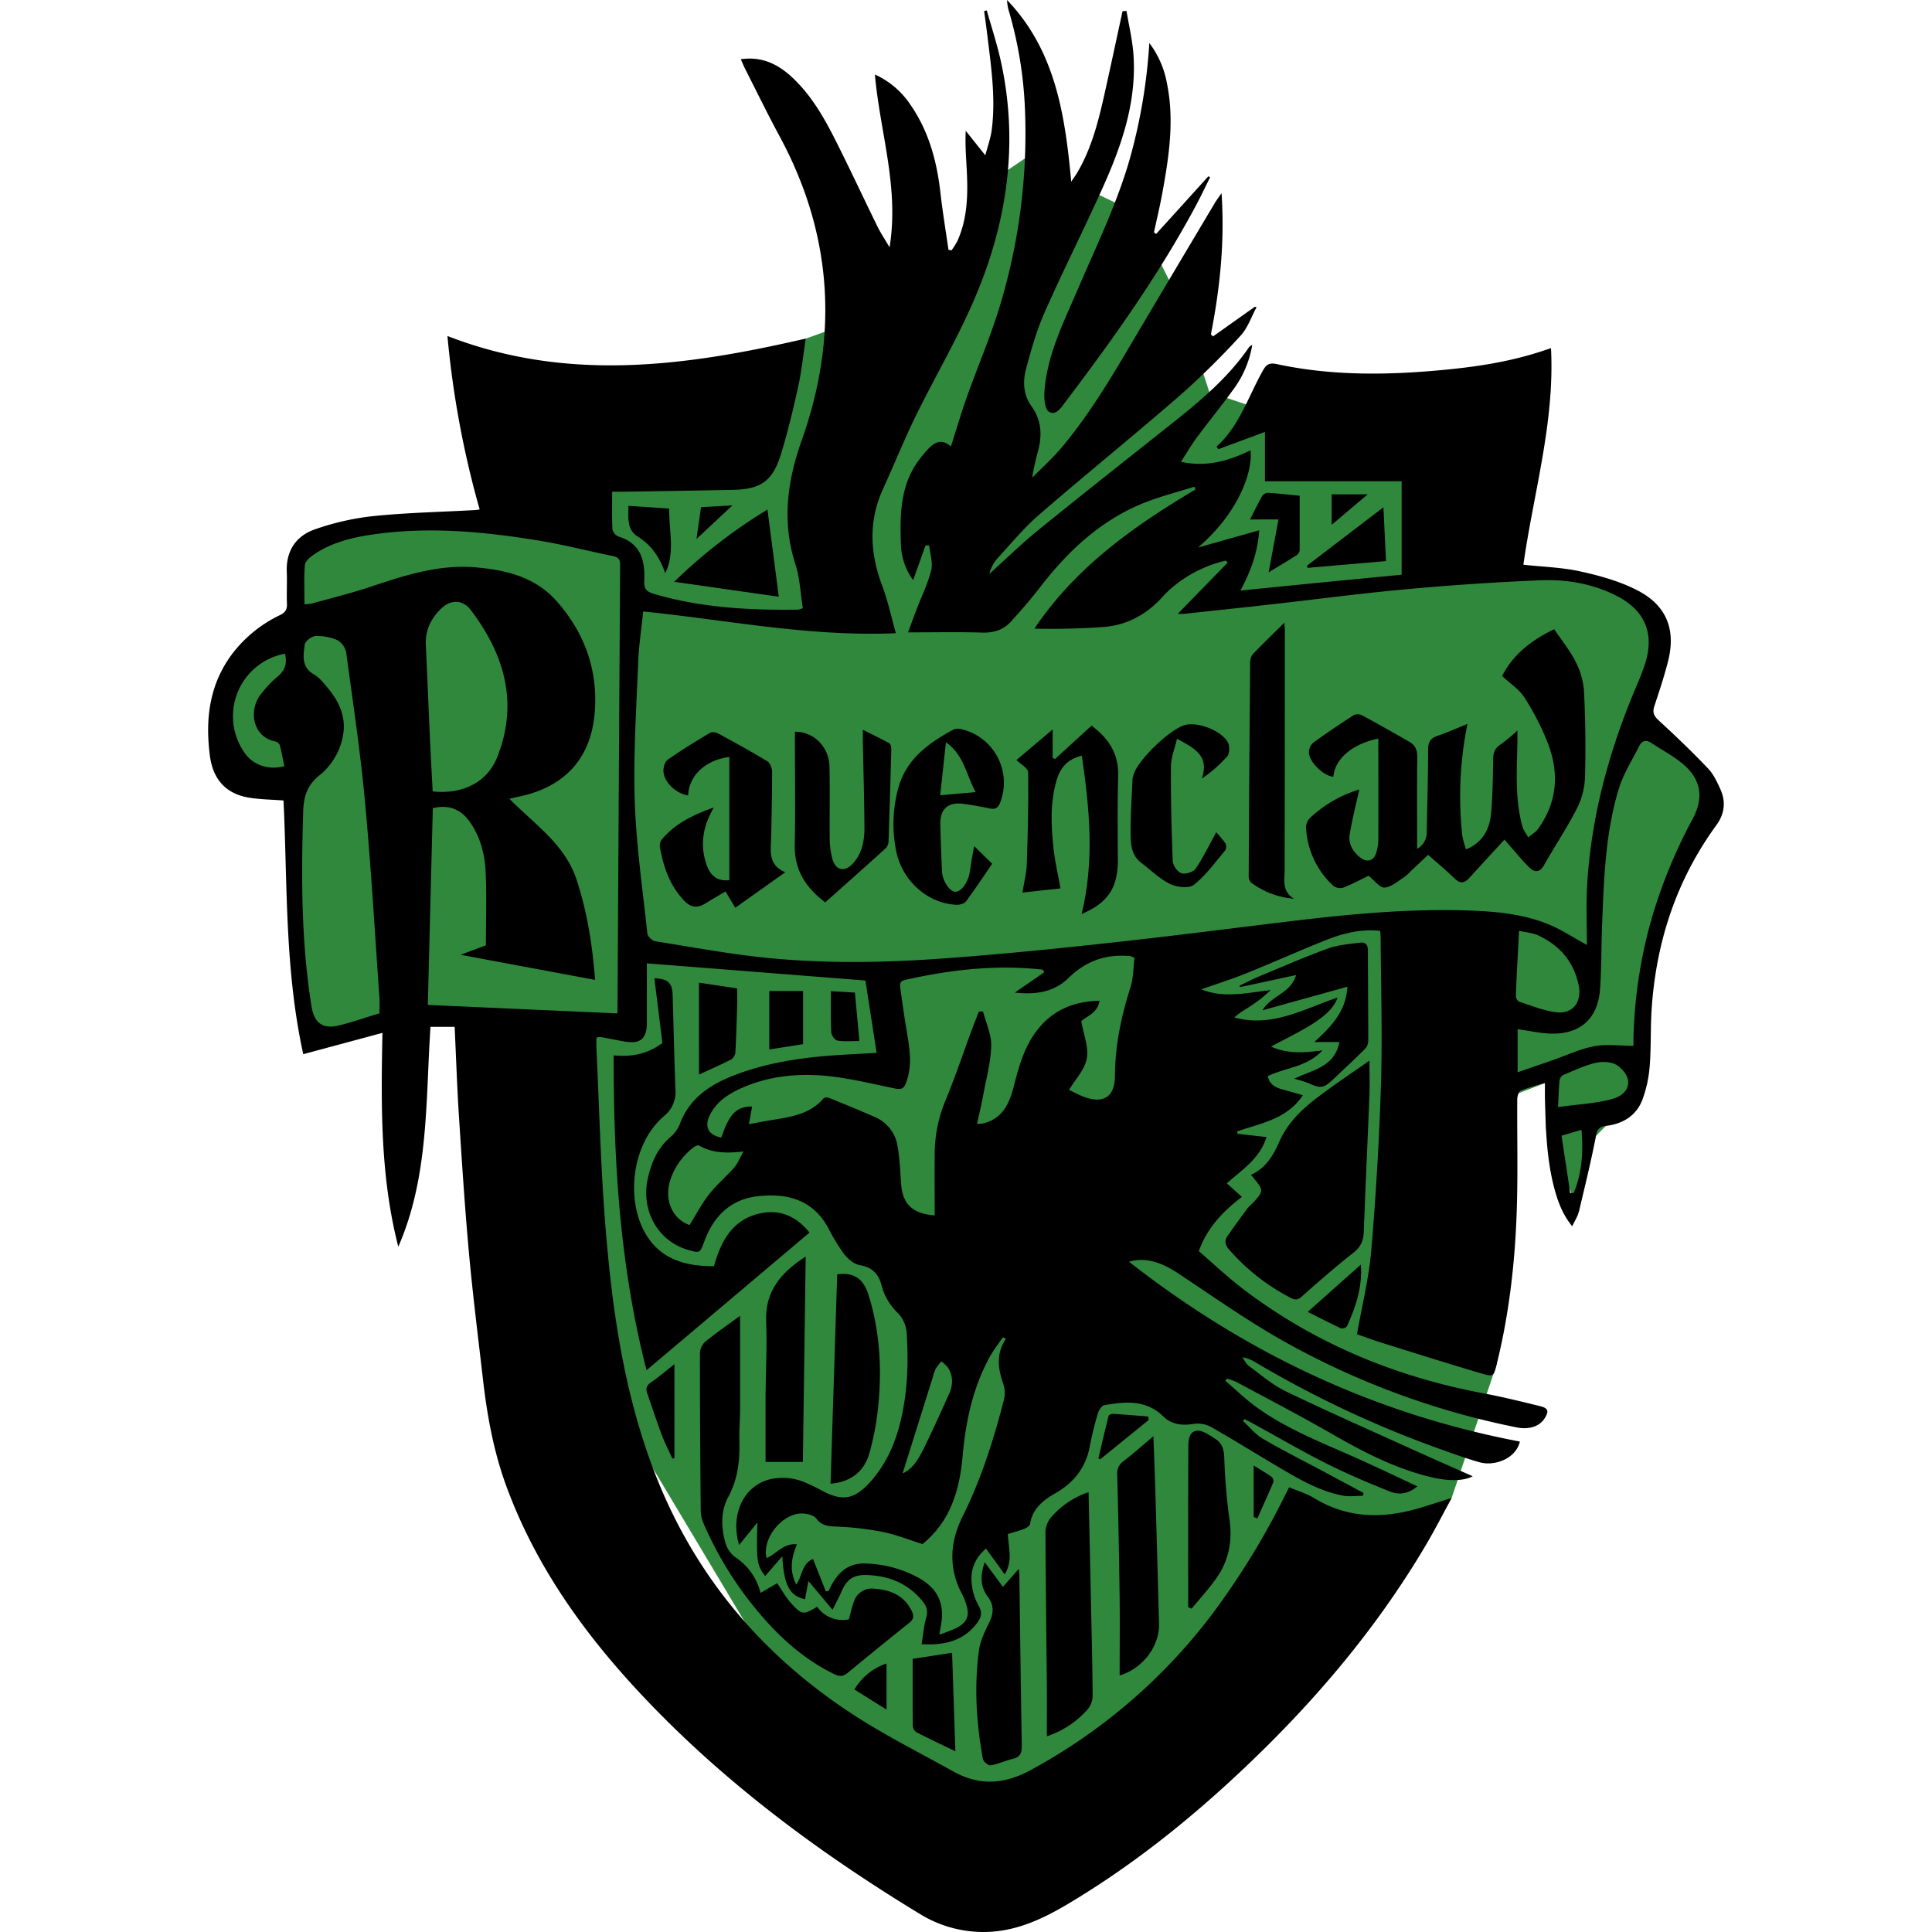 <svg id="Ebene_1" data-name="Ebene 1" xmlns="http://www.w3.org/2000/svg" viewBox="0 0 800 800"><defs><style>.cls-1{fill:#30883c;}</style></defs><polygon class="cls-1" points="210.11 156.51 318.52 148.04 333.64 140.22 373.75 125.8 404 105.69 413.68 72.86 432.43 60.16 443.56 75.22 469.76 87.69 488.55 124.75 500.76 162.36 526.45 170.97 598.64 170.97 614.94 223.43 630.8 233.83 684.94 249.22 680.59 299.93 712.34 326.67 683.66 381.21 681.96 449.08 660.86 470.35 653.75 501.84 640.21 467.84 639.75 448.48 613.88 458.41 619.8 564.75 601.1 620.24 454.77 750.51 343.91 731.01 210.11 507.24 193.21 420.19 125.97 431.16 117.49 331.46 91.88 315 96.25 270.66 118.36 263.34 125.97 223.43 176.3 216.2 203.06 211 210.11 156.51"/><path d="M571.54,385.47c-8.34-.93-15.8,1.12-23,4-10.94,4.37-21.7,9.22-32.63,13.62-5.95,2.4-12.1,4.33-18.5,6.58,9.39,3.78,18.65,1.46,28.79.31-1.94,1.68-3.3,3-4.78,4.09-1.72,1.3-3.53,2.49-5.34,3.66a32.78,32.78,0,0,0-5,3.56c15.61,4.35,28.89-3.55,42.77-8.23-1.3,3.91-4.72,7.55-11.92,11.87-5,3-10.19,5.53-15.6,8.42,6.79,3.14,13.68,2.59,21.29,1.58-6.39,6.93-15.24,7.11-22.66,10.65.74,3.63,3.29,4.77,6.19,5.56,2.65.73,5.3,1.49,8.37,2.35-6.65,10-17.47,11.59-27.24,15l.17,1,12,1.34c-2.77,8.86-10,13.5-16.49,19.15l6.28,5.62c-7.63,5.89-14.23,12.47-17.84,22.48,6.12,5.25,12.37,11.2,19.23,16.35,29.44,22.14,62.6,35.77,98.72,42.53,7.84,1.47,15.6,3.39,23.36,5.29,3.42.84,3.75,2.12,1.87,5.08-2.12,3.35-6.48,4.76-11.58,3.72a329.36,329.36,0,0,1-96.65-35.79c-15-8.48-29.16-18.46-43.51-28-6.88-4.59-13.61-6.79-20.34-4.81,48.53,38,102,63.09,161.84,74.47-1.6,7.09-10.52,10.33-16.7,8.57s-12-3.94-18-6.07a439.15,439.15,0,0,1-74.59-35.21,15.53,15.53,0,0,0-5.61-2.2c.87,1.21,1.51,2.73,2.65,3.57,5,3.66,9.79,7.87,15.31,10.53,17.71,8.52,35.7,16.46,53.6,24.58,7.84,3.56,15.74,7,23.82,10.6-3.71,2-10,2.09-17.09.4-15-3.55-28.44-10.59-41.7-18.21-12.86-7.38-26-14.22-39.09-21.25a27.81,27.81,0,0,0-3.84-1.38l-.69.93c4.36,3.71,8.49,7.74,13.12,11.07,13.09,9.41,28.15,15,42.72,21.6,7.73,3.48,15.38,7.15,23.65,11-3.81,3.25-7.71,3.59-11.18,2.21-8.92-3.53-17.8-7.3-26.38-11.6-10.2-5.12-20.07-10.9-30.1-16.39-1.29-.71-2.61-1.38-3.92-2.07l-.65.79c2.72,2.49,5.12,5.53,8.23,7.35,8.08,4.74,16.48,8.95,24.75,13.37q8.49,4.54,17,9.12c-.12.38-.23.76-.35,1.15-2.77,0-5.63.44-8.3-.08-10.4-2-19.31-7.54-28.27-12.82s-17.58-10.71-26.54-15.75a11.72,11.72,0,0,0-7.09-1.1c-4.72.74-9,.22-12.43-3.13-7.14-7-15.69-6.14-24.33-4.66-1.06.18-2.29,2-2.66,3.21a126.32,126.32,0,0,0-3.38,13.64c-1.59,8.93-6.61,15.24-14.29,19.63-5.12,2.94-9.48,6.37-10.49,12.73-.13.77-1.43,1.59-2.36,2-2.21.86-4.53,1.45-6.84,2.16.28,5.69,2.15,11.29-1.32,16.68l-7.71-10.65c-5.23,4.46-6.81,9.89-5.69,16.11a22.32,22.32,0,0,0,2.61,7.5c1.77,3,1,5.2-.88,7.55-5.81,7.37-13.7,8.92-22.71,8.42.63-3.83.88-7.41,1.86-10.78s.06-5.27-2.09-7.75c-5.74-6.6-12.94-9.55-21.43-10.06-6.45-.38-9.27,1.39-11.77,7.36-.86,2.06-2,4-3.44,7l-10-11.92-1.4,7.55c-6.32-1.42-8.78-5.74-9.41-17.81l-7.1,8.18c-3.41-4.41-3.62-5.84-3.24-22.14l-7.55,9.3c-3.78-12.61,1.91-24.54,12.78-27.21a23.7,23.7,0,0,1,15.26,1.63c2.09.9,4.13,1.94,6.14,3,8.57,4.65,13.57,3.75,20.13-3.54C367.21,606,371,597,373.21,587.2c2.63-11.63,3-23.45,2.22-35.27a13.26,13.26,0,0,0-3.5-8.09,24.11,24.11,0,0,1-6.88-11.56c-1.26-4.75-3.84-7.56-9.06-8.42-2.41-.4-4.95-2.62-6.56-4.69a80.33,80.33,0,0,1-6.49-10.75c-6.46-11.78-17.15-14.47-29.27-13.07-11.21,1.29-18.18,8.29-22,18.62-1.84,5-1.81,5-6.89,3.54-12.36-3.63-19.49-16.25-16.52-29.57,1.49-6.66,4.11-12.75,9.61-17.33a14,14,0,0,0,3.8-5.61c3.92-10.05,11.85-15.52,21.34-19.35,12.5-5,25.6-7.25,38.92-8.39,6.82-.58,13.66-.85,21.06-1.3-1.6-10.34-3.17-20.44-4.64-29.95l-90.5-7.11c0,7.93,0,16.29,0,24.66,0,6.61-2.78,8.89-9.33,7.7-3.24-.59-6.47-1.25-9.71-1.83a7.45,7.45,0,0,0-1.85.22c0,1.39-.06,2.75,0,4.09,1.13,23.88,1.72,47.8,3.55,71.63,2.71,35.12,7.5,70,20.09,103.17,16.31,43,44.49,76.67,82.92,101.6,13.28,8.61,27.52,15.75,41.38,23.46,10.69,5.95,21.06,5.25,31.83-.62a233.42,233.42,0,0,0,75.66-65.2A316.51,316.51,0,0,0,532,619.41c.51-1,1-2,1.82-3.55,3.51,1.49,7.19,2.55,10.34,4.47,14.49,8.87,29.62,8.52,45.16,3.66,3.61-1.12,7.21-2.28,11.81-3.75-3.75,6.89-6.94,13.13-10.48,19.15C569.68,675,543.14,706,513.11,734.11c-21.76,20.39-45,38.83-70.7,54.15-11.7,7-23.84,12.49-38,11.66A50.1,50.1,0,0,1,381,792.59c-42.1-25.58-81.44-54.73-115.3-90.76-23.94-25.49-44-53.52-56.14-86.72-5.21-14.3-7.88-29.12-9.6-44.16-2-17.41-4.2-34.81-5.79-52.27-1.7-18.74-2.91-37.52-4.12-56.29-.79-12.3-1.2-24.61-1.79-37.2h-10c-2.07,30.68-.6,61.9-13.33,91.05-7.47-29-7.18-58.46-6.57-88.55l-32.79,8.83c-7.75-35.37-6.51-70.3-8.17-105.06-4.85-.37-9.54-.41-14.12-1.14C93.64,328.79,88.2,322.8,86.92,313c-2-15.26-.23-29.7,9.33-42.37a54.14,54.14,0,0,1,19.68-15.93c2.13-1.06,3-2.27,2.89-4.65-.17-4.44.1-8.91-.07-13.35-.33-8.65,3.88-14.78,11.54-17.47a107.59,107.59,0,0,1,24.35-5.53c13.89-1.42,27.9-1.7,41.86-2.48.6,0,1.2-.15,2.12-.27a393.17,393.17,0,0,1-13.34-71.82c49.42,19.21,98.55,12.6,148.36,1.06-1.05,6.84-1.72,13.49-3.15,20-2.1,9.52-4.35,19-7.27,28.34-3.37,10.75-8.38,14.08-19.65,14.31-15.26.31-30.53.52-45.8.77-1.25,0-2.51,0-4.29,0,0,5.37-.14,10.54.12,15.68a4.3,4.3,0,0,0,2.58,2.9c9.33,2.87,11,10.2,10.59,18.4-.16,3.45,1.16,4.49,4.15,5.37,19.5,5.71,39.49,6.77,59.63,6.47a11.19,11.19,0,0,0,1.89-.61c-1-6-1.18-12.32-3.06-18.11-5.69-17.59-3.41-34.51,2.61-51.44C347.37,139,344.73,97,322.8,56.41c-4.95-9.16-9.49-18.52-14.21-27.8-.62-1.22-1.13-2.49-1.85-4.08,8.67-1.27,15.36,2,21.23,7.46,7.76,7.22,13,16.25,17.72,25.56,6.06,12,11.74,24.2,17.66,36.27,1.31,2.67,3,5.18,5,8.58,4.06-24.88-4-47.71-6.07-71.55a35,35,0,0,1,14.5,12.21c7.71,11,11.13,23.49,12.62,36.67.9,7.92,2.21,15.79,3.34,23.68l1.25.26a31.13,31.13,0,0,0,2.41-3.8c4-8.82,4.39-18.19,4-27.64-.25-5.9-.83-11.79-.51-18.07L408,64.32c1-3.83,2.2-7.1,2.64-10.46,1.74-13.26-.26-26.38-1.84-39.5-.39-3.26-.86-6.52-1.29-9.77l1.09-.28c2,7.07,4.31,14.07,5.87,21.23,7.65,34.94,2.24,68.51-12.05,100.73-6.93,15.64-15.63,30.48-23.16,45.86-4.91,10-9.08,20.39-13.7,30.54-6.05,13.31-5.28,26.52-.22,40,2.31,6.1,3.66,12.57,5.63,19.52-35.8,1.56-69.89-5.49-104.64-9-.75,7.33-1.82,14.24-2.09,21.19-.73,19-2,38.15-1.41,57.18.6,18.36,3.27,36.66,5.24,55,.13,1.21,2,3,3.27,3.19,15.78,2.52,31.54,5.46,47.43,7,24.48,2.35,49.08,1.83,73.58,0,22.93-1.69,45.82-4,68.68-6.51,24.5-2.67,48.95-5.84,73.42-8.79,25-3,50.08-5.38,75.32-4.37,10.94.44,21.85,1.61,32,5.9,5.05,2.14,9.71,5.22,15.33,8.3,0-8-.36-16,.06-23.87,1.44-27,8.12-52.82,18.19-77.83,1.94-4.82,4.14-9.55,5.76-14.48,4.13-12.58.14-22.3-11.61-28.32-10.08-5.16-21.06-7-32.16-6.48q-27.61,1.17-55.15,3.7c-18.71,1.7-37.36,4.19-56,6.28-12,1.35-24,2.62-36,3.9-.62.07-1.26,0-2.51,0l20.66-21.2-.75-.85a52.83,52.83,0,0,0-22.14,11.08,43.44,43.44,0,0,0-3.85,3.7c-6.64,7.43-14.82,12-24.79,12.72-9.43.68-18.88.89-28.48.68,17.13-25.5,41.14-42.45,66.69-57.63l-.44-1.13c-6.29,1.95-12.68,3.62-18.85,5.9-18.89,7-33,20.07-45.09,35.75-3.79,4.93-7.89,9.63-12.08,14.23-3.15,3.47-7.2,4.66-12,4.51-9.9-.3-19.8-.09-30.56-.09,1.32-3.54,2.45-6.66,3.64-9.76,2-5.32,4.62-10.49,5.95-16,.76-3.16-.49-6.8-.83-10.22l-1.5-.06-5.15,14.41a26.47,26.47,0,0,1-5.08-15.3c-.42-12.4-.18-24.74,8.06-35.18a46.72,46.72,0,0,1,3.73-4.33c2.65-2.64,5.55-3.58,8.93-.53,2.21-6.92,4.2-13.71,6.56-20.36,4.7-13.25,10.35-26.22,14.27-39.69a246.23,246.23,0,0,0,9.84-79.45,168.7,168.7,0,0,0-6.47-40.14A18.53,18.53,0,0,1,417,0c19.88,20.76,24,47.17,26.57,75.22,1.2-1.8,2-2.83,2.61-3.93,6.37-10.91,9.11-23.05,11.8-35.2,2.33-10.48,4.57-21,6.84-31.46l1.65-.09c1,6.14,2.5,12.25,2.9,18.43,1.28,19.87-5.2,38.06-13.21,55.74-7.69,17-16.1,33.65-23.63,50.7-3.31,7.48-5.56,15.49-7.68,23.43-1.38,5.22-1.12,10.71,2.27,15.37,4.09,5.62,4.43,11.73,2.82,18.17a105.36,105.36,0,0,0-2.55,11.46c4.15-4.23,8.59-8.21,12.38-12.73,12.55-15,22.19-31.88,32.1-48.61Q487.4,110.28,503,84.11c.7-1.17,1.53-2.27,2.81-4.14,1.38,20.27-.67,39.43-4.4,58.49l.87.85L519.63,127l.68.22c-2.18,4-3.67,8.63-6.68,11.85a329.39,329.39,0,0,1-25.19,24.81c-19.2,16.67-39,32.65-58.2,49.29-6.39,5.54-11.85,12.18-17.58,18.46a15.59,15.59,0,0,0-3,6c6.85-6.15,13.45-12.6,20.59-18.39,18.26-14.81,36.74-29.35,55.16-44,11.78-9.35,23.27-19,31.85-31.56.18-.27.57-.4,1.28-.88a42.61,42.61,0,0,1-7.1,17.44c-5,7.05-10.51,13.71-15.66,20.65-2.33,3.14-4.31,6.53-6.79,10.33,10.75,2.34,19.9-.45,28.83-4.74,1,9.42-5.46,26.31-21.76,40.26l25.36-7.16c-.59,9-3.47,16.88-7.77,24.95,11.63-1.16,22.72-2.28,33.81-3.37s22-2.12,32.92-3.18V199.27H523.79V178.86L504.52,186l-.78-1.06c9.61-8.64,13.14-20.86,19.24-31.56,1.32-2.32,2.51-3.31,5.65-2.63,20.94,4.52,42.14,4.64,63.38,2.92,15.46-1.25,30.82-3.21,45.66-8,1.33-.43,2.65-.87,4.56-1.51,1.61,30.7-7.22,59.87-11.43,89.68,8.08.89,16,1.09,23.64,2.78,8,1.76,16.06,4,23.3,7.69,12.47,6.3,16.4,16.54,12.84,30C689,280.44,687,286.46,685,292.48c-.8,2.5-.17,4,1.83,5.82,7,6.43,13.86,13,20.44,19.91,2.22,2.32,3.68,5.48,5.05,8.46,2.41,5.25,1.84,10.29-1.64,15.06-16.63,22.82-25,48.56-26.8,76.56-.48,7.73-.16,15.52-.78,23.24a52.1,52.1,0,0,1-2.94,13.63c-2.45,6.65-7.93,10.1-14.81,11-2.79.37-3.92,1.07-4.51,4.17-2,10.57-4.59,21-7.11,31.5-.46,1.91-1.64,3.65-2.71,5.94-4.09-5-6-10.4-7.49-16-3.18-12.29-3.52-24.87-3.8-37.46,0-1.76,0-3.53,0-5.85a96.34,96.34,0,0,0-10,3.12c-.87.36-1.46,2.36-1.47,3.62-.09,14,.24,28-.09,42-.54,22.78-2.9,45.37-8.38,67.55-1.26,5.1-1.38,5.47-6.25,4-13.85-4.07-27.61-8.44-41.39-12.74-3.62-1.13-7.17-2.47-10.24-3.54,2.05-11.76,4.93-23.25,5.92-34.9q2.91-34.17,4-68.49c.6-20.08,0-40.2-.14-60.3C571.7,387.82,571.61,386.82,571.54,385.47Zm-316,34.15a2.52,2.52,0,0,0,.15-.74q.53-92.55,1.09-185.1c0-2.27-.87-3.08-2.95-3.51-10.18-2.09-20.26-4.71-30.51-6.39-22.5-3.7-45.13-5.86-67.94-2.71-9.1,1.26-18,3.29-25.7,8.66-1.46,1-3.32,2.67-3.44,4.16-.41,5.28-.16,10.62-.16,16.23a23.32,23.32,0,0,0,3.35-.39c8-2.24,16.19-4.24,24.1-6.89,14.15-4.73,28.28-9.32,43.49-8,12.65,1.1,24.64,4,33.53,14.05,11.47,13,17,28.27,15.75,45.52-1.21,16.73-9.53,28.64-26,33.94-2.81.91-5.74,1.44-9.36,2.32,10.51,10.66,23,18.85,27.8,33.46,4.57,13.78,6.62,27.89,7.67,41.52l-55.71-10.39,10.49-3.91c0-10,.39-20.44-.13-30.8-.37-7.23-2.25-14.32-6.59-20.41-3.78-5.3-8.67-7.12-15.25-5.61-.7,27.3-1.39,54.7-2.07,81.49Zm176.82-17c-.19-.37-.38-.74-.56-1.11-19.25-2.14-38.18,0-57,4.25-2.49.56-2.16,2.15-1.95,3.72q1.08,8.11,2.39,16.19c1.25,7.65,2.83,15.27-.15,22.91-.85,2.17-1.89,2.68-4.29,2.19-9.78-2-19.56-4.48-29.47-5.34-11.68-1-23.39.25-34.32,5.14-5.51,2.46-10.54,5.73-13.23,11.48-2.18,4.67-.31,8,4.88,9,3.4-9.9,6.2-12.79,12.78-12.9-.43,2.41-.87,4.8-1.33,7.34,3.62-.66,6.84-1.29,10.07-1.81,7.7-1.24,15.38-2.44,20.87-8.9.36-.42,1.64-.4,2.31-.13,6.34,2.57,12.68,5.14,18.94,7.9a15.71,15.71,0,0,1,9.38,12.19c.89,5.11,1.09,10.35,1.47,15.53.6,8.24,4.59,12.3,13.89,13,0-8.71-.09-17.35,0-26a58.11,58.11,0,0,1,4.57-21.83c3.83-9.23,7-18.74,10.46-28.12,1.05-2.83,2.18-5.65,3.27-8.47l1.72,0c1.21,4.7,3.47,9.43,3.38,14.11-.14,6.61-1.95,13.2-3.17,19.78-.76,4.13-1.73,8.23-2.69,12.7,1.44-.14,2-.14,2.43-.25,8-1.87,10.88-8.05,12.71-15.11,2.07-8,4.17-16,9.19-22.77,6.5-8.82,15.38-12.7,26.38-12.92-.77,5.14-5.39,6.39-7.55,8.45,1,5.66,3.11,10.82,2.27,15.45s-4.67,8.56-7.34,13c1.47.7,3.47,1.8,5.57,2.64,8.36,3.39,13.41.54,13.44-8.49.05-12.63,2.63-24.64,6.41-36.58,1.26-4,1.18-8.34,1.67-12.23a11.11,11.11,0,0,0-1.62-.71c-.63-.08-1.26-.09-1.9-.13-9.3-.53-17.12,2.65-23.76,9.14-6.09,5.95-13.61,7-22.26,6.09Zm-275.24,17c0-2.65.12-4.56,0-6.45-1.92-27.12-3.47-54.28-6-81.35-1.9-20.58-5-41.05-7.75-61.54a7.67,7.67,0,0,0-3.63-5.18,20.35,20.35,0,0,0-9.12-1.72c-1.6.07-4.25,2.14-4.44,3.57-.61,4.47-1.44,9.29,3.83,12.32,2.23,1.29,4,3.54,5.69,5.58,4.72,5.65,7.67,11.9,6.36,19.58a27.38,27.38,0,0,1-9.88,16.7c-5,4.11-6.45,8.68-6.64,14.94-.79,27-.87,53.86,3.45,80.6,1.12,6.92,4.56,9.6,11.42,7.94C146,423.23,151.52,421.29,157.09,419.6Zm471.29,6.56V444c5-1.72,9.51-3.26,14-4.83,5.85-2,11.56-4.76,17.58-5.92,5.19-1,10.72-.2,16.39-.2,0-1.06,0-2.06,0-3.06a198.11,198.11,0,0,1,7.29-48.81,212.92,212.92,0,0,1,17.26-42.15c4.76-9,3.41-16.57-4.46-23-3.89-3.19-8.45-5.57-12.67-8.37-2.17-1.45-3.89-1-5,1.22-2.94,5.84-6.58,11.5-8.47,17.68-5.61,18.38-6.2,37.49-6.94,56.53-.35,8.88-.2,17.8-.86,26.66-.9,12.1-8.27,18.61-20.38,18.24C637.64,427.85,633.15,426.82,628.38,426.16ZM416.55,554.34l-1.26-.61c-1.81,2.66-3.84,5.19-5.38,8-7,12.68-10,26.61-11.27,40.8-1.25,14.42-5,27.34-16.65,36.85-5.17-1.63-10.63-3.81-16.29-5A124,124,0,0,0,348,632.2c-3.75-.24-7.36.22-10-3.43-.89-1.2-3.09-1.78-4.78-2-8.53-1.08-17.87,9.82-15.8,18.4,4.15-1.72,7-6.34,12.57-5.67-2.34,5.58-3.18,10.92-.28,16.64,2.6-3.66,2.24-8.67,6.94-10.59,1.82,4.59,3.57,9,5.31,13.42l1.2-.24c2.91-6.71,7.42-11.62,15.15-11.31a48.32,48.32,0,0,1,22.21,6c8.08,4.58,10.85,11,9,20.19-.16.83-.28,1.68-.54,3.24a71.42,71.42,0,0,0,6.8-2.6c4.82-2.45,5.9-5.3,4.18-10.31a22.06,22.06,0,0,0-1.42-3.53c-5.91-10.85-5.27-21.83.06-32.5,7.64-15.3,12.75-31.45,17-47.9a12.09,12.09,0,0,0-.08-6.67C413.23,566.82,412.34,560.54,416.55,554.34ZM179.16,327.7c12.46,1.37,22.64-3.86,26.73-14.18,8.9-22.48,3-42.52-10.94-60.9-3.44-4.54-8.53-4.42-12.56-.35s-6.33,8.81-6.06,14.67c.6,13.07,1.12,26.15,1.72,39.22C178.38,313.36,178.79,320.56,179.16,327.7ZM629,385.43c-.48,9.49-1,18.21-1.32,26.95a2.93,2.93,0,0,0,1.25,2.35c5.16,1.66,10.29,3.83,15.6,4.43,6.76.77,10.54-4.27,9.19-11.05-2-9.82-7.82-16.62-16.75-20.76C634.69,386.29,632,386.12,629,385.43ZM307.85,476.8c-7.08.82-13,.68-18.39-2.47-.47-.27-1.67.28-2.27.77a27.76,27.76,0,0,0-9.83,14.16c-2.28,8,1.27,15.62,8.18,18,2.69-4.3,5-8.85,8.15-12.81s7.07-7.27,10.4-11.08C305.51,481.73,306.3,479.55,307.85,476.8ZM118,270.69a26.3,26.3,0,0,0-16.27,41.64c3.48,4.62,9.79,6.64,16,4.91-.6-2.91-1.12-5.88-1.91-8.78a2.91,2.91,0,0,0-2-1.48c-9.52-2-10.85-13.29-5.8-19.51a45.74,45.74,0,0,1,6.77-7.19C118,277.74,119,274.8,118,270.69ZM645.15,458.41c7.85-1.1,15.27-1.41,22.26-3.3,8.06-2.17,9.11-9.08,2.28-13.93-2.18-1.54-6.08-1.72-8.87-1.09-4.63,1.05-9,3.2-13.46,5a3.12,3.12,0,0,0-1.57,2.16C645.45,450.68,645.37,454.08,645.15,458.41ZM373.75,610.09c4.64-2,7.06-6.79,9.37-11.55,3.43-7.06,6.69-14.22,9.89-21.39,1.64-3.66,1.74-7.43-.54-10.91a14.59,14.59,0,0,0-2.68-2.51,22.37,22.37,0,0,0-2.36,3.09,20.23,20.23,0,0,0-1.22,3.59C382.05,583.67,377.88,596.93,373.75,610.09ZM650.18,494l1.46,0c3.44-8.36,4-17.07,3.22-26.17l-8.25,2.43C647.8,478.21,649,486.09,650.18,494Z"/><path d="M562.86,326.92c-1.36,6.24-3,12.44-4,18.74-.55,3.65,1.27,6.93,4.25,9.32s5.87,1.56,6.89-2.24a19,19,0,0,0,.73-4.9c.06-14,0-27.92,0-42-10.51,2.11-18,8.26-18.61,15.8-4.15-.36-10.14-6.18-10.12-10.21a5.47,5.47,0,0,1,1.81-3.91c5.4-3.94,11-7.68,16.59-11.31a4,4,0,0,1,3.46-.09c6.68,3.59,13.28,7.34,19.86,11.13,2.38,1.37,3.19,3.49,3.15,6.38-.17,12.32-.07,24.65-.07,37.88,3.33-2.09,4-4.65,4-7.58.19-11.19.57-22.38.54-33.57,0-3.25,1.12-4.71,4-5.7,4-1.36,7.92-3.13,12.3-4.9A150.9,150.9,0,0,0,605.5,346a36.9,36.9,0,0,0,1.57,5.7c7.18-2.94,9.9-8.69,10.43-15.62.54-7.1.72-14.23.77-21.35,0-2.76.53-4.79,3-6.4a85.14,85.14,0,0,0,7.07-5.83c0,1.83,0,3,0,4.15-.17,11.93-1.18,23.92,2.08,35.63.44,1.58,1.58,3,2.39,4.44,1.32-1.09,2.94-2,3.92-3.3,8.61-11.8,9-24.52,3.45-37.55a107.6,107.6,0,0,0-9-17.14c-2.17-3.31-5.8-5.66-9.18-8.82,4.3-8.59,12.08-14.86,21.55-19.35,3.14,4.63,6.49,8.71,8.81,13.31A31.44,31.44,0,0,1,655.89,286c.59,11.67.75,23.4.45,35.08a31.52,31.52,0,0,1-3.09,13.13c-4.17,8.25-9.35,16-13.91,24.05-1.79,3.17-3.89,3-6,1-2.57-2.42-4.78-5.22-7.13-7.86-1.15-1.3-2.27-2.63-3.23-3.74-5.05,5.49-9.87,10.69-14.63,15.94-2,2.21-3.79,2.36-6,.19-3.46-3.35-7.16-6.45-11-9.83-2.57,2.42-4.95,4.68-7.35,6.93a18.78,18.78,0,0,1-2.84,2.53c-2.57,1.57-5.21,4-7.89,4.11-2,.06-4.16-3-6.6-4.91-3,1.48-6.62,3.42-10.36,4.9a4.79,4.79,0,0,1-4.14-.65A35,35,0,0,1,540.8,342.3a5.76,5.76,0,0,1,1.87-3.81A51.21,51.21,0,0,1,562.86,326.92Z"/><path d="M518,486.47c6.46-2.89,9.37-8.41,12-14.28,3.46-7.6,9.45-13.2,16-18.12,6.73-5.09,13.77-9.77,21.06-14.9,0,5.24.15,9.65,0,14.05-.75,18.92-1.64,37.83-2.34,56.75-.13,3.65-1.16,6.29-4.22,8.69-7.39,5.8-14.46,12-21.5,18.25-1.67,1.48-2.82,1.42-4.61.48a86.8,86.8,0,0,1-25.34-19.84c-1.65-1.89-2.21-3.67-.78-5.72q4-5.74,8.2-11.33c.83-1.1,2-2,2.91-3,3.77-4.24,3.76-4.84.06-9.25C519.08,487.78,518.7,487.29,518,486.47Z"/><path d="M254.08,437c7.51.75,14.07-.58,20.2-5.1-1.07-8.72-2.19-17.75-3.31-26.82,5.71.23,7.42,1.91,7.57,7.15.37,13,.67,25.94,1.14,38.9a12.69,12.69,0,0,1-4.71,11c-13.24,11.34-15.6,33.54-8.4,47.37,6,11.55,16.58,14.91,29.08,14.78,2.94-10.69,8-19.81,19.89-22,7.87-1.46,14.43,1.61,19.66,8.1l-67.48,57C256.62,524.24,254.08,481,254.08,437Z"/><path d="M475.91,17.81a39.15,39.15,0,0,1,7.29,16.67c3.14,15.28.85,30.35-1.89,45.39-1,5.46-2.3,10.88-3.47,16.31l.86.71Q489.53,85,500.35,73l.73.41c-2,4-3.88,8-6,11.94-15.4,28.75-34.31,55.18-53.94,81.13-1.69,2.23-3.81,5.79-6.81,4-1.65-1-2-5.16-1.88-7.82.94-15.29,7.79-28.77,13.67-42.49,7.83-18.28,16.62-36.17,22-55.43A228.79,228.79,0,0,0,475.91,17.81Z"/><path d="M306.45,544.85c0,13.29,0,26.09,0,38.89,0,4.2-.41,8.4-.28,12.59.23,8.23-.58,16.08-4.63,23.57-3.14,5.79-2.95,12.34-1.25,18.59a11.39,11.39,0,0,0,4,6.2,24.73,24.73,0,0,1,10.64,14.89l6.87-4c2.06,3,3.76,6.11,6.11,8.63,4.21,4.54,4.86,4.45,10.44,1.11a12.87,12.87,0,0,0,13.16,5.22c.71-2.56,1.19-5.06,2.1-7.39a7.75,7.75,0,0,1,8.36-5.3c6.52.47,12.12,2.57,15.38,8.85,1.06,2,1.27,3.58-.78,5.22q-12.92,10.34-25.68,20.87c-1.85,1.52-3.39,1.43-5.48.42-12.48-6.07-22.51-15.13-31.33-25.62a148.88,148.88,0,0,1-22.92-37.14,13.56,13.56,0,0,1-1-5.12c-.2-21.61-.35-43.23-.34-64.84a6.9,6.9,0,0,1,2.08-4.81C296.63,551.85,301.7,548.34,306.45,544.85Z"/><path d="M302,364.43v-51c-9.93,1.33-16.69,7.63-17.06,15.95-4.8-.71-9.78-5.19-10.21-9.77-.15-1.65.53-4.16,1.73-5,5.67-4,11.61-7.63,17.57-11.18.82-.49,2.51-.17,3.48.36,6.8,3.69,13.59,7.41,20.2,11.43,1.15.7,2,2.87,2,4.37,0,9-.19,18.05-.39,27.08-.13,5.53-1.45,11.42,5.86,14.5l-20.72,14.72-4.05-6.77c-2.93,1.75-5.67,3.34-8.37,5-3.28,2-6,1.72-8.79-1.21-5.93-6.28-8.58-14-10-22.2a4.33,4.33,0,0,1,.79-3.11c5.54-6.64,13-10.18,21.57-13.27-4.58,7.79-5.77,15.34-3.2,23.27C294.11,362.88,297.22,365,302,364.43Z"/><path d="M403.38,350.37l7.46,7.29c-3.59,5.23-7.07,10.52-10.83,15.59-.7.94-2.59,1.45-3.9,1.4-12-.48-22.64-10-25.05-22.39a56.46,56.46,0,0,1,.83-25.69c3.28-12.22,12.59-18.92,23-24.5a5,5,0,0,1,3.26-.11,22.74,22.74,0,0,1,16,30.36c-.84,2.23-2,2.91-4.27,2.45-3.6-.74-7.23-1.41-10.88-1.9-6.43-.87-9.78,2.09-9.63,8.49s.4,13,.69,19.45c.17,3.85,3.07,8.27,5.39,8.45s5.09-3.29,6-7.55c.38-1.86.56-3.76.88-5.64S403,352.58,403.38,350.37Zm-14.07-21.08L404,328c-3.85-7-4.8-15.41-12.31-20.63C390.85,315.11,390.08,322.2,389.31,329.29Z"/><path d="M450.75,617.88c.35,15.74.7,30.85,1,46,.27,12.84.62,25.67.69,38.51a9,9,0,0,1-2.21,5.57,38.5,38.5,0,0,1-16.75,11c0-7.28.06-14.22,0-21.15-.2-21.23-.51-42.45-.57-63.68a10,10,0,0,1,2.39-5.92A35.33,35.33,0,0,1,450.75,617.88Z"/><path d="M423.37,369.59c.68-4.3,1.67-8,1.8-11.72.42-12.69.74-25.39.56-38.08,0-1.72-3.14-3.39-4.84-5.08l15-12.67v11.85l1,.37L452,300.47c7,5.27,11.27,11.54,11,20.64-.33,11.69-.16,23.4-.12,35.11,0,11.33-4,17.58-15,22.26,5.38-22,3.28-43.58.09-65.56-6.31,1.47-9.08,5.39-10.5,10.31-2.74,9.46-2.23,19.13-1.15,28.75.58,5.15,1.8,10.24,2.82,15.88Z"/><path d="M341.71,373.65c-8.41-6.36-12.83-13.73-12.62-23.83.29-14.35.07-28.72.07-43.08V303c7.91-.05,14.17,6.31,14.32,14.54.19,9.79,0,19.58.08,29.36a35,35,0,0,0,1.06,8.61c1.36,5,5.19,5.84,8.7,1.89,3.76-4.23,4.67-9.54,4.63-14.94-.09-11.94-.43-23.89-.67-35.83,0-1.27,0-2.53,0-4.47,3.9,2,7.5,3.68,11,5.63.58.33.8,1.73.78,2.63q-.48,18.85-1.12,37.73a4.64,4.64,0,0,1-1.09,3C358.54,358.71,350.18,366.11,341.71,373.65Z"/><path d="M535.87,372.15a34.5,34.5,0,0,1-17.81-6.67,4.12,4.12,0,0,1-1-3q.21-44.26.61-88.52a5.31,5.31,0,0,1,1.29-3.31c4.06-4.2,8.26-8.26,12.86-12.8.09,1.38.21,2.39.21,3.41q0,49.41-.08,98.82C531.91,364.45,530.75,369.19,535.87,372.15Z"/><path d="M343.91,614.39c.93-29.21,1.84-58,2.76-86.71,7.2-1,11,2.09,13,8.64,4.36,13.93,5.37,28.17,4.29,42.53a117.68,117.68,0,0,1-3.91,22.76C358,608.93,352.76,613.61,343.91,614.39Z"/><path d="M463.62,693.78c0-10.89.12-21.53,0-32.16q-.33-25.54-1-51.1a6,6,0,0,1,2.55-5.44c4.07-3.14,7.92-6.57,12.43-10.37.3,8.63.63,16.44.85,24.25q.78,26.68,1.48,53.37C480.18,681.52,473.36,690.85,463.62,693.78Z"/><path d="M407.75,646.91l7.55,10.17c2.22-2.52,4.32-4.92,6.54-7.46a19.12,19.12,0,0,1,.25,2.2c.32,23.51.59,47,1,70.53.05,3-.23,5.12-3.61,5.93-3.15.75-6.14,2.18-9.31,2.72-.92.15-3-1.57-3.18-2.68-2.71-14.94-3.66-30-1.6-45.1.54-3.89,2.44-7.69,4.19-11.3s2.24-7-.45-10.59C406.12,657.35,405.65,652.83,407.75,646.91Z"/><path d="M487.37,305.9c-.9,3.94-2.48,7.71-2.5,11.49-.1,13.06.21,26.14.74,39.2.08,1.8,2,4.48,3.61,5s4.9-.48,5.86-1.89c3.2-4.71,5.69-9.91,8.54-15.07a45,45,0,0,1,3.75,4.52,3.15,3.15,0,0,1,0,2.94c-4.16,4.94-8,10.32-13,14.29-2,1.61-7,1-9.84-.33-4.37-2.12-8-5.77-11.94-8.75s-4.35-7.22-4.41-11.3c-.12-7.86.46-15.73.78-23.6a7.23,7.23,0,0,1,.38-1.47c1.61-6.1,15.46-19.41,21.62-20.78,5.38-1.2,14.68,2.33,17.44,7.18.85,1.49.79,4.61-.22,5.84a56,56,0,0,1-10.53,9.23C500.94,312.62,494.15,309.66,487.37,305.9Z"/><path d="M333.62,520.3c-.39,28.68-.78,56.61-1.17,85.05H317c0-9.17,0-18.41,0-27.66.06-10.17.68-20.36.24-30.51C316.76,534.74,323.25,527,333.62,520.3Z"/><path d="M535.92,446.7c7.3-3.74,16.65-4.59,18.71-15.22h-10.4c6.92-6.34,13.09-12.51,13.7-22.89l-35.13,9.74c3.52-6.11,11.61-6.88,13.9-14.58l-23.23,5-.24-.57c2.71-1.3,5.36-2.71,8.13-3.87,9.46-3.93,18.86-8.05,28.48-11.53,4.28-1.55,9-1.9,13.59-2.47,2-.25,3,1,3,3.35,0,12.46.14,24.92.14,37.38a5.06,5.06,0,0,1-1.3,3.24c-4.22,4.21-8.6,8.26-12.92,12.36s-5.39,4.2-10.69,1.8A50,50,0,0,0,535.92,446.7Z"/><path d="M492,665.5c0-21.81-.05-43.62.06-65.43,0-2.94-.09-7.11,3.43-7.62,2.4-.36,5.38,1.9,7.83,3.42,2.74,1.7,3.5,4.37,3.63,7.74A241.72,241.72,0,0,0,509.08,629c1.36,9.31-.33,17.67-5.87,25.17-3,4.13-6.52,8-9.8,11.94Z"/><path d="M279.16,240.92A215.3,215.3,0,0,1,317.79,211c1.58,12.17,3.11,23.91,4.69,36.1Z"/><path d="M377.91,686.88l16.33-2.49c.45,13.58.9,26.9,1.36,40.78-5.78-2.79-11-5.25-16.17-7.9a3.54,3.54,0,0,1-1.45-2.66C377.87,705.49,377.91,696.36,377.91,686.88Z"/><path d="M289.44,406.91l15.81,2.38c0,2.35.06,4.72,0,7.08-.2,6.48-.38,13-.75,19.44a4,4,0,0,1-1.69,2.86c-4.27,2.19-8.67,4.11-13.36,6.27Z"/><path d="M541.22,234.22l31.63-24.17c.37,7.7.7,14.74,1.06,22.27l-32.48,2.82Z"/><path d="M517.6,215.1c1.82-3.56,3.35-6.74,5.1-9.78a3,3,0,0,1,2.36-1.26c4.27.27,8.53.77,13.11,1.22,0,7.67,0,15.13,0,22.59a2.93,2.93,0,0,1-1.24,2c-3.82,2.44-7.72,4.75-11.61,7.12,1.34-7.22,2.67-14.36,4.08-21.91Z"/><path d="M332.54,432.36l-14,2.2V410.34h14Z"/><path d="M275.47,237.39c-2.19-6.43-5.59-11.61-11.46-15.26-4.42-2.74-3.87-7.57-3.79-12.67l16.89,1.13C276.93,219.71,279.67,228.65,275.47,237.39Z"/><path d="M541.51,543.22l22-19.59c.66,9.46-2.17,17.62-5.77,25.56a2.64,2.64,0,0,1-2.44.86C550.88,548,546.58,545.77,541.51,543.22Z"/><path d="M278.44,604c-1.49-3.26-3.15-6.46-4.41-9.8-2.14-5.68-4-11.46-6-17.17-.76-2.09-.32-3.37,1.6-4.68,3.21-2.18,6.15-4.75,9.64-7.49v38.91Z"/><path d="M344.05,410.43,354,411c.62,6.68,1.21,13.09,1.86,20.06-3.18,0-6.2.32-9.09-.17-1.06-.17-2.51-2.21-2.58-3.46C343.89,422,344.05,416.55,344.05,410.43Z"/><path d="M475.62,588l-20,16.23-.81-.31c1.39-5.88,2.74-11.78,4.23-17.64.11-.43,1.23-.89,1.86-.85,4.86.31,9.72.73,14.57,1.12Z"/><path d="M367.1,688.81v19.12l-13.31-8.35A24.58,24.58,0,0,1,367.1,688.81Z"/><path d="M519.12,628.14V606.85c2.85,1.76,5.2,3.09,7.39,4.65a2.51,2.51,0,0,1,.76,2.25c-2.11,5-4.4,10-6.63,15Z"/><path d="M566.35,204.69l-14.94,12.62V204.69Z"/><path d="M290.28,210l13-.73L288.4,223.16C289.11,218.2,289.67,214.24,290.28,210Z"/></svg>